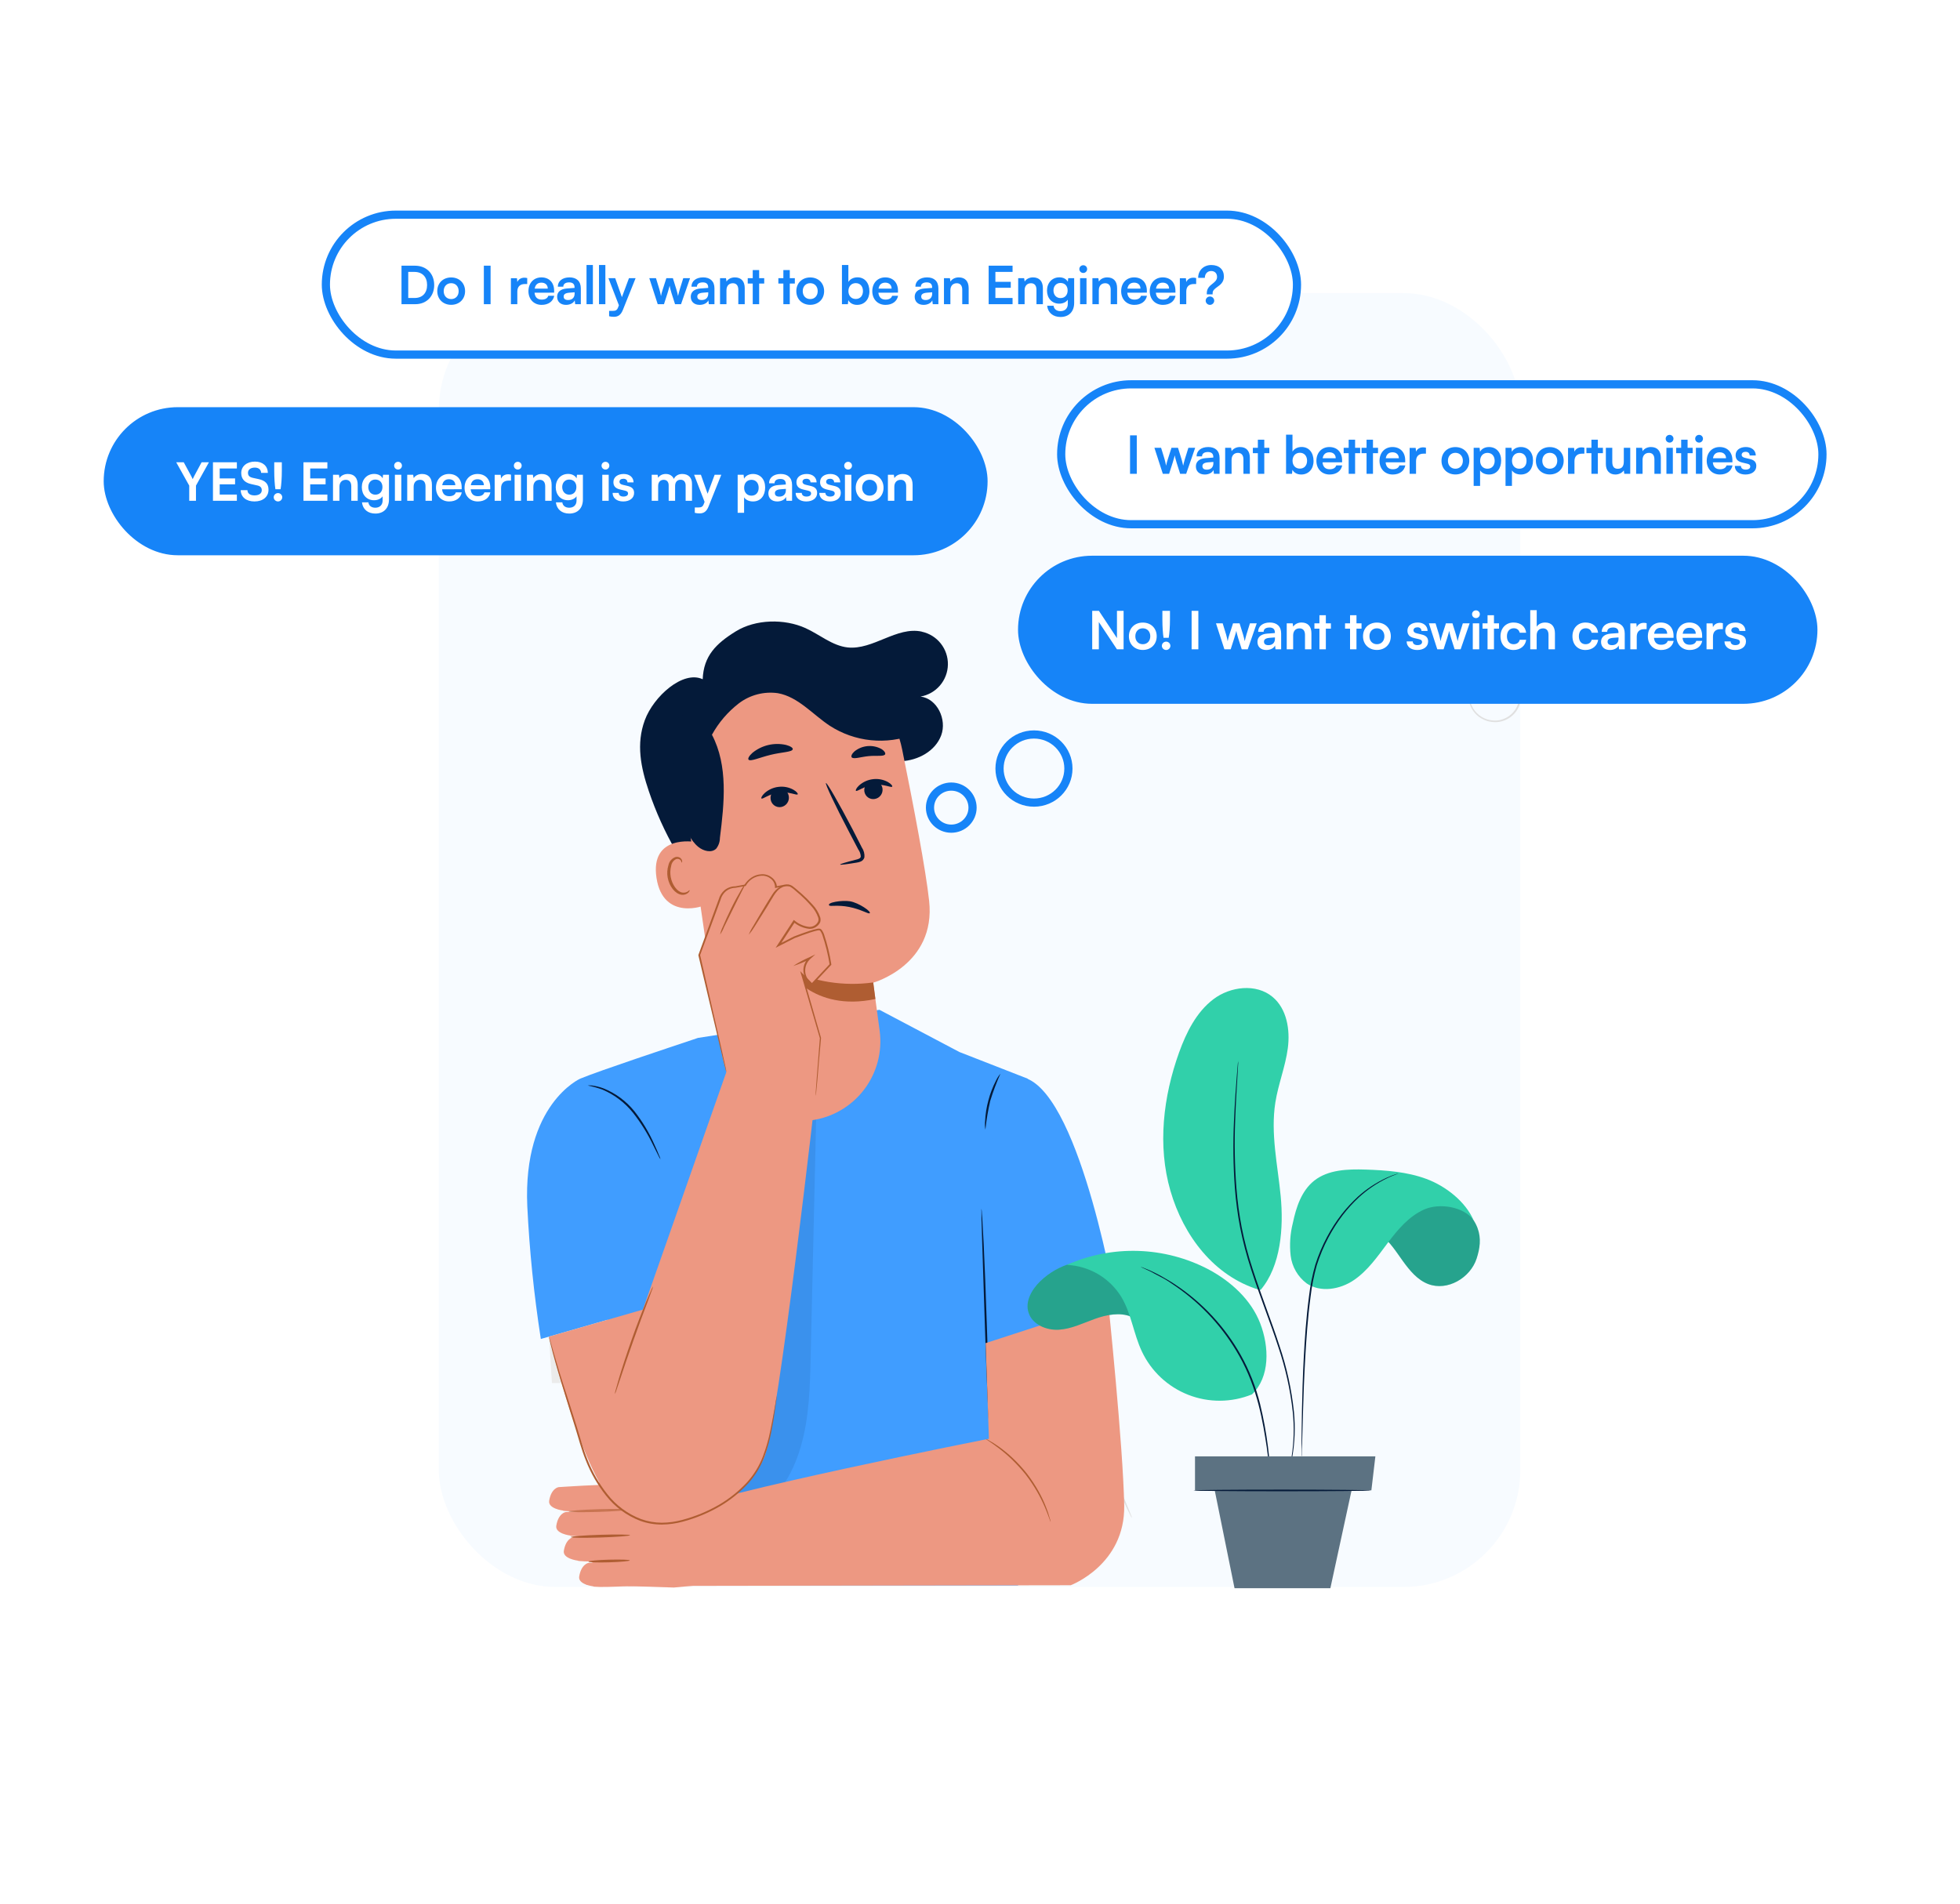 <svg xmlns="http://www.w3.org/2000/svg" width="670" height="651" fill="none" viewBox="0 0 670 651"><g filter="url(#filter0_d_1007_14144)"><rect width="369.698" height="442.396" x="150" y="100.203" fill="#F7FBFF" rx="40"/></g><path fill="#EBEBEB" d="M188.674 472.854H252.961V431.329H257.415V419.727H185.991V430.266L188.674 472.854Z"/><path fill="#E0E0E0" d="M386.938 518.998C386.733 518.748 386.57 518.466 386.457 518.163C386.128 517.492 385.736 516.67 385.192 515.632C384.155 513.469 382.738 510.293 381.042 506.358C377.626 498.488 373.248 487.455 368.592 475.233C363.936 463.011 359.697 452.041 356.471 444.057L352.599 434.669L351.562 432.138C351.424 431.844 351.322 431.534 351.258 431.215C351.46 431.467 351.622 431.749 351.739 432.05L353.004 434.58C354.042 436.744 355.459 439.92 357.167 443.855C360.583 451.725 364.948 462.758 369.617 474.992C374.286 487.227 378.537 498.273 381.776 506.206L385.648 515.594L386.685 518.125C386.802 518.406 386.886 518.698 386.938 518.998Z"/><path fill="#E0E0E0" d="M504.72 231.887C505.186 231.325 505.737 230.838 506.352 230.445C507.784 229.522 509.451 229.031 511.154 229.031C512.857 229.031 514.524 229.522 515.956 230.445C516.993 231.115 517.88 231.995 518.557 233.028C519.235 234.06 519.689 235.224 519.891 236.442C520.03 237.335 520.03 238.244 519.891 239.137C519.644 241.038 518.793 242.808 517.462 244.187C516.131 245.566 514.392 246.479 512.501 246.792C511.605 246.937 510.691 246.937 509.794 246.792C508.917 246.691 508.062 246.447 507.263 246.071C506.116 245.563 505.089 244.817 504.252 243.882C503.414 242.947 502.785 241.845 502.406 240.649C502.027 239.452 501.906 238.189 502.052 236.943C502.198 235.696 502.607 234.495 503.252 233.418C503.617 232.793 504.078 232.229 504.619 231.748C504.619 231.748 504.1 232.318 503.417 233.52C502.479 235.228 502.14 237.201 502.455 239.125C502.683 240.535 503.259 241.867 504.132 242.998C505.005 244.129 506.146 245.025 507.453 245.603C508.2 245.94 508.993 246.161 509.806 246.261C510.645 246.391 511.498 246.391 512.337 246.261C514.12 245.954 515.758 245.087 517.014 243.786C518.27 242.484 519.078 240.816 519.321 239.023C519.458 238.186 519.458 237.331 519.321 236.493C519.202 235.679 518.954 234.889 518.587 234.152C517.918 232.783 516.902 231.614 515.639 230.761C514.53 230.026 513.265 229.558 511.945 229.395C510.033 229.188 508.107 229.619 506.466 230.622C505.861 231.012 505.278 231.434 504.72 231.887Z"/><path fill="#409DFF" d="M238.6 354.857L236.829 355.452C228.934 358.109 205.438 365.877 198.34 368.788C198.34 368.788 210.917 480.016 212.384 490.353C213.852 500.69 214.194 542.051 214.194 542.051H348.019C348.019 542.051 347.665 430.57 348.019 413.286C348.513 390.917 351.283 368.788 351.283 368.788L327.952 359.678L300.635 345.254L238.6 354.857Z"/><g opacity=".3"><path fill="#041A39" d="M268.359 378.922C257.444 419.478 245.939 459.877 233.843 500.121C232.413 504.865 231.009 510.065 232.932 514.633C233.884 516.635 235.333 518.361 237.14 519.645C238.947 520.93 241.053 521.731 243.257 521.971C247.685 522.392 252.132 521.386 255.947 519.099C264.994 514.038 270.864 504.536 273.749 494.591C276.634 484.647 276.9 474.158 277.127 463.808L279.025 380.972L268.359 378.922Z" opacity=".3"/></g><path fill="#409DFF" d="M198.34 368.788C198.34 368.788 178.716 377.48 180.247 412.35C180.984 427.567 182.529 442.733 184.878 457.785L240.055 441.919L226.024 381.364L198.34 368.788Z"/><path fill="#409DFF" d="M329.192 424.902L326.244 465.149L381.713 447.183C381.713 447.183 369.819 376.151 350.98 368.737L330.672 403.443L329.192 424.902Z"/><path fill="#041A39" d="M335.506 413.286C335.558 413.554 335.592 413.824 335.607 414.096C335.607 414.703 335.708 415.488 335.772 416.462C335.885 418.588 336.05 421.523 336.252 425.116C336.607 432.442 336.999 442.552 337.366 453.724C337.733 464.896 338.036 474.942 338.277 482.344C338.391 485.937 338.479 488.885 338.542 491.011C338.542 491.985 338.542 492.769 338.542 493.377C338.561 493.651 338.561 493.925 338.542 494.199C338.472 493.93 338.434 493.654 338.429 493.377C338.429 492.769 338.34 491.985 338.264 491.023C338.15 488.898 337.986 485.962 337.783 482.356C337.429 475.043 337.037 464.921 336.683 453.749C336.328 442.577 335.999 432.531 335.759 425.142C335.645 421.536 335.557 418.6 335.493 416.462C335.493 415.501 335.493 414.716 335.493 414.109C335.464 413.835 335.468 413.559 335.506 413.286Z"/><path fill="#041A39" d="M225.783 396.37C225.502 395.973 225.261 395.549 225.062 395.105C224.581 394.131 223.974 392.941 223.278 391.524C221.386 387.578 219.065 383.853 216.357 380.415C213.618 377.019 210.098 374.336 206.096 372.596C204.402 371.963 202.659 371.472 200.883 371.128C201.37 371.059 201.864 371.059 202.351 371.128C203.687 371.305 204.998 371.631 206.261 372.103C210.414 373.763 214.069 376.465 216.876 379.947C219.622 383.439 221.913 387.266 223.696 391.334C224.404 392.878 224.961 394.131 225.29 395.004C225.519 395.433 225.685 395.893 225.783 396.37Z"/><path fill="#041A39" d="M341.984 367.092C340.631 370.122 339.465 373.232 338.492 376.405C337.739 379.64 337.19 382.919 336.847 386.223C336.669 385.25 336.635 384.257 336.746 383.275C336.866 380.897 337.239 378.539 337.859 376.24C338.46 373.941 339.309 371.714 340.39 369.597C340.802 368.692 341.339 367.849 341.984 367.092Z"/><path fill="#041A39" d="M315.085 215.945C306.519 214.098 298.447 222.272 289.78 221.361C284.491 220.779 280.214 216.958 275.368 214.756C268.119 211.479 258.275 211.682 251.506 215.87C244.737 220.058 240.511 224.283 240.207 232.229C233.463 229.079 223.417 238.1 220.419 246.223C217.42 254.346 219.027 262.342 221.81 270.554C226.61 284.718 234.141 297.803 243.978 309.068C244.851 310.067 246.204 311.13 247.343 310.472C247.697 310.182 247.976 309.811 248.156 309.39C248.337 308.97 248.414 308.512 248.381 308.056C248.963 300.3 247.331 292.556 246.015 284.889C244.699 277.222 243.699 269.276 245.521 261.697C247.343 254.118 252.531 246.919 260.008 244.781C265.537 243.186 271.535 244.527 276.773 246.906C282.011 249.285 286.718 252.676 291.741 255.459C296.764 258.243 302.344 260.52 308.088 260.255C313.832 259.989 319.741 256.8 321.74 251.398C323.739 245.995 320.386 238.872 314.68 238.151C317.264 237.698 319.609 236.36 321.315 234.368C323.02 232.375 323.979 229.85 324.027 227.228C324.075 224.605 323.209 222.047 321.577 219.994C319.945 217.94 317.65 216.517 315.085 215.971V215.945Z"/><path fill="#ED9882" d="M300.699 352.428L298.485 335.98C298.485 335.98 319.994 329.945 317.615 308.018C316.476 297.428 312.352 275.804 308.404 256.294C306.354 246.17 300.567 237.188 292.194 231.137C283.822 225.086 273.479 222.409 263.222 223.638L261.109 223.891C238.486 227.965 229.301 249.449 233.995 271.971L246.736 360.032C247.791 367.14 251.611 373.544 257.365 377.849C263.118 382.155 270.339 384.014 277.456 383.022C284.587 382.029 291.034 378.253 295.39 372.52C299.745 366.788 301.654 359.564 300.699 352.428Z"/><path fill="#AF5D32" d="M298.51 335.891C288.42 337.301 278.138 335.671 268.979 331.21C268.979 331.21 277.621 346.165 299.244 341.559L298.51 335.891Z"/><path fill="#041A39" d="M301.661 269.529C301.789 270.355 301.588 271.199 301.1 271.878C300.613 272.557 299.878 273.017 299.054 273.16C298.652 273.234 298.24 273.228 297.841 273.14C297.441 273.052 297.064 272.886 296.73 272.65C296.397 272.414 296.113 272.114 295.898 271.767C295.682 271.42 295.538 271.033 295.473 270.63C295.345 269.802 295.546 268.957 296.033 268.276C296.52 267.595 297.255 267.131 298.08 266.986C298.483 266.912 298.896 266.919 299.296 267.007C299.696 267.096 300.074 267.264 300.408 267.501C300.741 267.738 301.024 268.039 301.24 268.388C301.455 268.736 301.598 269.124 301.661 269.529Z"/><path fill="#041A39" d="M304.975 268.959C304.634 269.402 302.065 267.935 298.649 268.352C295.233 268.77 293.019 270.743 292.601 270.377C292.399 270.212 292.702 269.428 293.689 268.517C295.023 267.335 296.689 266.593 298.459 266.391C300.208 266.182 301.978 266.527 303.52 267.378C304.71 268.048 305.153 268.744 304.975 268.959Z"/><path fill="#041A39" d="M269.637 272.224C269.77 273.058 269.572 273.911 269.085 274.601C268.598 275.291 267.861 275.764 267.031 275.918C266.623 275.99 266.204 275.979 265.801 275.886C265.397 275.793 265.016 275.62 264.681 275.377C264.346 275.134 264.063 274.826 263.849 274.471C263.636 274.116 263.495 273.722 263.437 273.312C263.3 272.478 263.495 271.623 263.98 270.93C264.464 270.238 265.2 269.762 266.031 269.605C266.44 269.534 266.86 269.547 267.264 269.641C267.668 269.736 268.05 269.91 268.386 270.154C268.722 270.398 269.006 270.707 269.221 271.062C269.436 271.418 269.577 271.813 269.637 272.224Z"/><path fill="#041A39" d="M272.674 271.578C272.332 272.034 269.751 270.566 266.347 270.971C262.944 271.376 260.717 273.362 260.299 272.995C260.097 272.844 260.401 272.059 261.388 271.148C262.718 269.962 264.385 269.219 266.158 269.023C267.906 268.808 269.678 269.153 271.219 270.009C272.395 270.68 272.851 271.376 272.674 271.578Z"/><path fill="#041A39" d="M287.186 295.58C287.186 295.391 289.198 294.783 292.538 293.936C293.386 293.746 294.17 293.48 294.246 292.873C294.212 291.981 293.907 291.12 293.373 290.405L290.109 284.168C285.453 275.311 281.986 267.922 282.34 267.72C282.694 267.517 286.756 274.59 291.412 283.485L294.638 289.811C295.3 290.787 295.6 291.964 295.486 293.138C295.395 293.455 295.234 293.746 295.015 293.991C294.796 294.237 294.525 294.43 294.221 294.556C293.763 294.745 293.282 294.872 292.791 294.935C289.337 295.504 287.224 295.77 287.186 295.58Z"/><path fill="#041A39" d="M283.461 309.56C283.791 310.002 286.276 309.296 290.29 310.088C294.305 310.881 296.832 312.548 297.247 312.245C298.158 311.824 293.566 308.626 290.531 308.142C287.75 307.698 282.537 308.578 283.461 309.56Z"/><path fill="#041A39" d="M270.978 256.18C270.763 257.142 267.347 257.117 263.463 258.066C259.578 259.014 256.504 260.47 255.871 259.71C255.593 259.343 256.036 258.445 257.225 257.382C258.812 256.09 260.673 255.177 262.666 254.713C264.659 254.248 266.731 254.244 268.726 254.7C270.257 255.105 271.13 255.737 270.978 256.18Z"/><path fill="#041A39" d="M302.571 257.901C302.065 258.736 299.661 258.23 296.865 258.521C294.069 258.812 291.804 259.66 291.146 258.926C290.855 258.559 291.146 257.749 292.083 256.902C293.364 255.868 294.923 255.238 296.563 255.091C298.203 254.945 299.849 255.289 301.294 256.079C302.369 256.75 302.761 257.496 302.571 257.901Z"/><path fill="#ED9882" d="M237.727 287.887C237.335 287.774 222.152 285.243 224.417 300.16C226.682 315.078 241.207 309.713 241.156 309.27C241.106 308.827 237.727 287.887 237.727 287.887Z"/><path fill="#AF5D32" d="M235.703 304.323C235.64 304.323 235.475 304.538 235.07 304.817C234.491 305.17 233.798 305.287 233.135 305.146C231.464 304.804 229.756 302.514 229.276 299.832C229.053 298.57 229.109 297.274 229.44 296.036C229.508 295.549 229.693 295.086 229.979 294.687C230.266 294.288 230.645 293.965 231.085 293.746C231.372 293.621 231.694 293.601 231.994 293.689C232.294 293.777 232.555 293.967 232.73 294.227C232.995 294.619 232.945 294.922 233.021 294.935C233.097 294.948 233.312 294.644 233.097 294.037C232.95 293.685 232.692 293.392 232.363 293.202C231.906 292.954 231.37 292.895 230.87 293.037C230.274 293.252 229.744 293.616 229.33 294.095C228.915 294.573 228.631 295.15 228.504 295.77C228.068 297.157 227.977 298.629 228.238 300.059C228.795 303.045 230.768 305.626 233.008 305.917C233.426 305.977 233.853 305.939 234.254 305.807C234.656 305.676 235.021 305.454 235.323 305.158C235.766 304.69 235.804 304.336 235.703 304.323Z"/><path fill="#041A39" d="M312.478 251.081C307.779 252.906 302.713 253.588 297.698 253.074C292.683 252.559 287.862 250.861 283.631 248.121C277.76 244.249 272.863 238.252 265.917 236.999C263.568 236.665 261.175 236.801 258.879 237.401C256.583 238 254.429 239.051 252.543 240.491C248.784 243.397 245.661 247.045 243.37 251.208C248.938 261.823 247.584 274.59 246.091 286.483C246.088 287.813 245.643 289.104 244.825 290.152C243.219 291.721 240.448 290.975 238.702 289.545C235.918 287.255 234.526 283.725 233.476 280.271C230.923 272.425 229.96 264.15 230.642 255.927C231.367 247.695 234.491 239.856 239.625 233.381C246.342 225.471 255.869 220.481 266.196 219.463C276.493 218.542 286.818 220.893 295.701 226.181C299.925 228.424 303.521 231.686 306.165 235.671"/><path fill="#ED9882" d="M336.923 459.215L338.049 491.897C338.049 491.897 243.294 510.66 231.097 516.936C218.9 523.211 213.941 524.186 214.649 542.241L366.011 541.988C366.011 541.988 384.661 535.004 384.294 514.696C383.927 494.389 378.853 445.588 378.853 445.588L336.923 459.215Z"/><path fill="#ED9882" d="M230.338 542.772L242.915 541.621L254.922 512.938C252.986 512.609 212.473 506.611 210.082 507.282L200.377 541.798C200.377 541.798 229.478 542.772 230.338 542.772Z"/><path fill="#ED9882" d="M202.642 542.342C202.853 542.436 203.081 542.488 203.313 542.494C206.665 542.861 222.114 541.912 222.114 541.912C222.823 539.925 221.482 533.928 219.584 533.574C217.686 533.219 201.225 534.333 201.225 534.333C201.225 534.333 198.694 534.675 197.986 539.027C197.556 541.709 202.642 542.342 202.642 542.342Z"/><path fill="#ED9882" d="M197.429 533.561C197.639 533.66 197.868 533.712 198.1 533.713C201.44 534.08 216.054 533.915 216.674 532.131C217.382 530.145 216.269 525.147 214.346 524.793C212.422 524.438 195.974 525.552 195.974 525.552C195.974 525.552 193.444 525.894 192.735 530.246C192.343 532.928 197.429 533.561 197.429 533.561Z"/><path fill="#ED9882" d="M194.835 524.983C195.045 525.082 195.274 525.133 195.506 525.135C198.859 525.502 213.46 525.337 214.092 523.553C214.801 521.567 213.675 516.569 211.752 516.215C209.828 515.86 193.38 516.974 193.38 516.974C193.38 516.974 190.85 517.315 190.154 521.668C189.749 524.35 194.835 524.983 194.835 524.983Z"/><path fill="#ED9882" d="M192.406 516.442C192.406 516.506 192.672 516.556 193.077 516.594C196.417 516.961 211.03 516.797 211.663 515.025C212.359 513.026 211.246 508.028 209.322 507.687C207.399 507.345 190.951 508.446 190.951 508.446C190.951 508.446 188.42 508.775 187.725 513.127C187.32 515.822 192.406 516.442 192.406 516.442Z"/><path fill="#AF5D32" d="M215.294 533.498C215.294 533.738 212.081 534.042 208.184 534.156C204.287 534.27 201.124 534.156 201.149 533.903C201.174 533.65 204.35 533.346 208.26 533.245C212.169 533.144 215.307 533.245 215.294 533.498Z"/><path fill="#AF5D32" d="M215.37 524.882C215.37 525.135 210.853 525.489 205.248 525.666C199.643 525.843 195.126 525.78 195.126 525.527C195.126 525.274 199.656 524.92 205.248 524.742C210.841 524.565 215.358 524.629 215.37 524.882Z"/><g opacity=".78"><path fill="#AF5D32" d="M214.674 516.126C214.674 516.379 210.158 516.733 204.552 516.91C198.947 517.088 194.43 517.024 194.43 516.771C194.43 516.518 198.947 516.164 204.552 516C210.158 515.835 214.674 515.873 214.674 516.126Z" opacity=".78"/></g><path fill="#ED9882" d="M238.12 510.724C238.12 510.724 210.55 498.463 208.829 500.235C207.108 502.006 204.451 507.7 204.451 507.7L238.12 510.724Z"/><path fill="#AF5D32" d="M359.166 520.365C359.052 520.365 358.495 518.391 357.18 515.304C356.409 513.504 355.535 511.751 354.561 510.053C353.368 507.979 352.036 505.988 350.575 504.094C349.085 502.251 347.484 500.502 345.78 498.855C344.364 497.507 342.873 496.24 341.313 495.06C338.656 493.035 336.847 491.998 336.898 491.896C337.342 492.063 337.767 492.279 338.163 492.542C339.327 493.186 340.45 493.9 341.528 494.68C343.146 495.842 344.685 497.11 346.134 498.476C347.898 500.143 349.539 501.936 351.043 503.84C352.519 505.767 353.855 507.797 355.041 509.914C356.009 511.641 356.854 513.434 357.572 515.278C358.072 516.516 358.494 517.784 358.837 519.074C358.997 519.49 359.108 519.923 359.166 520.365Z"/><path fill="#ED9882" d="M248.279 366.573L219.761 447.752L187.699 456.988C187.699 456.988 199.327 506.181 211.195 515.025C215.231 518.024 221.823 521.276 228.58 520.807C241.396 519.909 255.77 510.875 261.248 498.248C266.069 487.038 279.126 371.065 279.126 371.065L248.279 366.573Z"/><path fill="#ED9882" d="M278.721 374.557L280.392 354.781L275.799 338.902L274.027 332.829L277.494 336.385L283.82 329.641C283.82 329.641 281.771 317.659 280.025 317.659C277.826 318.06 275.676 318.692 273.61 319.544C272.345 320.012 271.345 320.392 271.345 320.392L266.069 323.137L271.434 314.913C271.434 314.913 276.95 319.506 279.772 315.521C281.922 312.471 273.888 305.639 270.915 303.222C270.57 302.953 270.171 302.761 269.745 302.66C269.319 302.56 268.876 302.553 268.448 302.64L265.322 303.26C265.227 302.118 264.703 301.054 263.856 300.282C263.009 299.51 261.901 299.087 260.755 299.098C259.511 299.114 258.293 299.459 257.226 300.1C256.159 300.74 255.281 301.651 254.682 302.742L251.392 303.336C250.271 303.336 249.176 303.679 248.256 304.319C247.335 304.959 246.633 305.866 246.242 306.917L239.005 326.604L248.292 366.624"/><path fill="#AF5D32" d="M248.28 366.573C248.28 366.573 248.204 366.333 248.077 365.865C247.951 365.397 247.773 364.663 247.558 363.765C247.103 361.892 246.445 359.197 245.622 355.743C243.965 348.759 241.612 338.776 238.74 326.642V326.566V326.49C240.169 322.593 241.675 318.456 243.256 314.116L245.698 307.461C246.037 306.226 246.743 305.123 247.723 304.298C248.759 303.475 250.044 303.029 251.367 303.033L254.656 302.438L254.441 302.59C255.046 301.579 255.867 300.715 256.845 300.059C257.866 299.359 259.063 298.96 260.299 298.908C261.579 298.817 262.845 299.215 263.842 300.021C264.371 300.415 264.805 300.923 265.109 301.508C265.414 302.094 265.582 302.74 265.601 303.399L265.209 303.058L267.575 302.59C267.99 302.486 268.413 302.414 268.84 302.375C269.291 302.349 269.742 302.414 270.168 302.564C270.583 302.721 270.965 302.952 271.294 303.248L272.256 304.032C272.889 304.563 273.521 305.108 274.141 305.664C275.395 306.779 276.582 307.966 277.697 309.22C278.912 310.478 279.833 311.99 280.392 313.648C280.537 314.174 280.537 314.729 280.392 315.255C280.175 315.736 279.86 316.167 279.468 316.52C279.089 316.881 278.639 317.159 278.147 317.338C277.655 317.516 277.131 317.591 276.608 317.558C274.641 317.347 272.783 316.544 271.282 315.255L271.775 315.192C269.953 317.962 268.169 320.708 266.411 323.403L265.993 322.935L271.345 320.202C273.154 319.519 274.938 318.836 276.735 318.266C277.633 317.958 278.55 317.709 279.481 317.52C279.745 317.478 280.014 317.478 280.278 317.52C280.574 317.612 280.826 317.81 280.986 318.076C281.253 318.471 281.474 318.896 281.644 319.342C282.783 322.721 283.63 326.192 284.175 329.717V329.856L284.073 329.97C281.872 332.298 279.763 334.541 277.747 336.701L277.545 336.903L277.342 336.701L273.888 333.145L274.331 332.892C276.76 341.395 278.886 348.771 280.657 354.857V354.92C280.088 361.158 279.645 366.093 279.392 369.496L279.012 373.368C279.012 373.773 278.937 374.102 278.911 374.355C278.908 374.467 278.887 374.578 278.848 374.684C278.848 374.684 278.848 374.57 278.848 374.355C278.848 374.14 278.848 373.773 278.848 373.355C278.911 372.444 279 371.154 279.126 369.483C279.392 366.067 279.772 361.133 280.265 354.895V354.958C278.481 348.885 276.33 341.521 273.838 333.032L273.534 332.019L274.28 332.779L277.76 336.309H277.355L283.681 329.552L283.605 329.805C283.054 326.323 282.207 322.895 281.075 319.557C280.922 319.154 280.727 318.768 280.493 318.405C280.412 318.269 280.294 318.159 280.151 318.089C279.962 318.069 279.771 318.069 279.582 318.089C278.684 318.288 277.797 318.533 276.925 318.823C275.141 319.392 273.369 320.088 271.573 320.759L266.221 323.492L265.145 324.048L265.803 323.036L271.155 314.812L271.345 314.521L271.636 314.749C273.039 315.927 274.753 316.674 276.571 316.9C277.222 316.935 277.869 316.773 278.426 316.434C278.984 316.095 279.426 315.596 279.696 315.002C279.822 314.589 279.822 314.149 279.696 313.737C279.163 312.186 278.299 310.77 277.165 309.587C276.072 308.329 274.902 307.142 273.66 306.031C273.053 305.487 272.395 304.943 271.801 304.424C271.239 303.881 270.599 303.425 269.903 303.071C269.184 302.831 268.407 302.831 267.688 303.071L265.322 303.539L264.93 303.627V303.21C264.906 302.654 264.757 302.11 264.494 301.619C264.231 301.129 263.862 300.704 263.412 300.376C262.537 299.665 261.423 299.317 260.299 299.401C259.196 299.474 258.129 299.822 257.196 300.414C256.263 301.007 255.494 301.825 254.96 302.792L254.884 302.931H254.745L251.443 303.526C250.255 303.529 249.104 303.935 248.178 304.677C247.284 305.435 246.64 306.445 246.331 307.575C245.488 309.844 244.669 312.062 243.876 314.23C242.265 318.557 240.743 322.673 239.309 326.579V326.44C242.092 338.624 244.37 348.62 245.964 355.616L247.761 363.676C247.963 364.574 248.115 365.27 248.216 365.789C248.252 366.049 248.273 366.311 248.28 366.573Z"/><path fill="#AF5D32" d="M271.13 330.274C272.886 329.117 274.74 328.118 276.672 327.288L278.734 326.275L277.026 327.819C276.419 328.368 275.945 329.046 275.638 329.805C275.331 330.563 275.2 331.381 275.255 332.197C275.316 333.033 275.572 333.843 276.001 334.563C276.454 335.209 276.957 335.818 277.507 336.385C277.507 336.448 276.533 336.094 275.609 334.803C275.083 334.053 274.753 333.183 274.647 332.273C274.53 331.135 274.76 329.988 275.305 328.983C275.628 328.369 276.057 327.817 276.57 327.351L276.912 327.882C275.057 328.844 273.123 329.644 271.13 330.274Z"/><path fill="#AF5D32" d="M255.947 319.582C256.355 318.535 256.872 317.534 257.491 316.596C258.515 314.787 260.021 312.332 261.628 309.637C262.463 308.284 263.235 307.006 263.994 305.842C264.641 304.758 265.539 303.847 266.613 303.185C267.361 302.757 268.222 302.567 269.08 302.641C269.396 302.647 269.702 302.753 269.953 302.944C269.953 302.944 269.624 302.944 269.068 302.944C268.28 302.972 267.515 303.213 266.853 303.64C265.107 304.665 263.88 307.373 262.197 310.03C260.515 312.687 259.022 315.091 257.895 316.887C257.326 317.841 256.674 318.743 255.947 319.582Z"/><path fill="#AF5D32" d="M246.167 319.506C246.36 318.575 246.675 317.673 247.103 316.824C247.773 315.192 248.76 313.028 249.95 310.574C251.139 308.119 252.303 306.044 253.189 304.538C253.621 303.686 254.152 302.888 254.77 302.16C254.467 303.04 254.077 303.887 253.606 304.69C252.708 306.487 251.67 308.486 250.544 310.801L247.52 316.95C247.167 317.851 246.713 318.708 246.167 319.506Z"/><path fill="#AF5D32" d="M223.253 439.819C223.15 440.323 222.993 440.815 222.785 441.287L221.33 445.209C220.064 448.524 218.369 453.104 216.56 458.178C214.75 463.251 213.194 467.895 212.081 471.248C211.549 472.829 211.094 474.158 210.74 475.221C210.599 475.715 210.408 476.194 210.17 476.65C210.218 476.138 210.324 475.633 210.486 475.145C210.74 474.183 211.132 472.804 211.625 471.109C212.637 467.718 214.156 463.049 215.94 457.963C217.724 452.876 219.533 448.309 220.887 445.044C221.57 443.412 222.152 442.096 222.557 441.185C222.738 440.706 222.972 440.248 223.253 439.819Z"/><path fill="#AF5D32" d="M265.538 477.245C265.56 477.366 265.56 477.49 265.538 477.612C265.538 477.903 265.449 478.257 265.398 478.7C265.247 479.712 265.044 481.104 264.791 482.888C264.538 484.672 264.184 486.924 263.665 489.48C263.111 492.392 262.315 495.253 261.286 498.033C260.033 501.428 258.139 504.551 255.707 507.231C252.901 510.276 249.661 512.89 246.091 514.987C242.123 517.288 237.869 519.053 233.438 520.238C231.091 520.88 228.672 521.216 226.239 521.237C223.729 521.249 221.237 520.82 218.875 519.972C214.24 518.203 210.176 515.202 207.121 511.293C204.284 507.7 201.991 503.71 200.314 499.45C198.669 495.414 197.682 491.378 196.518 487.708C195.354 484.039 194.317 480.598 193.355 477.46C191.394 471.197 189.901 466.073 188.965 462.555C188.497 460.771 188.155 459.392 187.94 458.456L187.699 457.38C187.68 457.259 187.68 457.135 187.699 457.013C187.758 457.125 187.8 457.244 187.826 457.368C187.902 457.633 188.003 457.988 188.117 458.418C188.395 459.392 188.775 460.759 189.268 462.479C190.268 466.009 191.799 471.083 193.849 477.321C194.835 480.459 195.924 483.875 197.088 487.557C198.252 491.238 199.251 495.237 200.883 499.222C202.549 503.419 204.821 507.35 207.627 510.888C210.609 514.698 214.572 517.624 219.09 519.352C221.382 520.183 223.801 520.611 226.239 520.618C228.616 520.602 230.981 520.274 233.274 519.643C237.635 518.485 241.825 516.757 245.736 514.506C249.259 512.45 252.464 509.893 255.251 506.915C257.651 504.292 259.535 501.24 260.805 497.919C261.843 495.166 262.664 492.336 263.26 489.454C263.804 486.924 264.171 484.697 264.525 482.9C264.88 481.104 265.082 479.737 265.247 478.738L265.462 477.65C265.479 477.513 265.505 477.378 265.538 477.245Z"/><path fill="#31D0AA" d="M394.086 459.607C392.947 455.659 390.505 451.838 386.722 450.206C382.939 448.574 378.232 449.485 374.209 450.94C370.185 452.395 366.237 454.356 361.974 454.622C357.71 454.887 352.876 452.863 351.598 448.776C350.333 444.98 352.712 440.843 355.609 438.047C358.666 435.097 362.417 432.964 366.515 431.845C370.613 430.726 374.927 430.657 379.059 431.644C383.191 432.631 387.008 434.643 390.158 437.493C393.308 440.343 395.69 443.941 397.084 447.954"/><g opacity=".5"><path fill="#041A39" d="M394.086 459.607C392.947 455.659 390.505 451.838 386.722 450.206C382.939 448.574 378.232 449.485 374.209 450.94C370.185 452.395 366.237 454.356 361.974 454.622C357.71 454.887 352.876 452.863 351.598 448.776C350.333 444.98 352.712 440.843 355.609 438.047C358.666 435.097 362.417 432.964 366.515 431.845C370.613 430.726 374.927 430.657 379.059 431.644C383.191 432.631 387.008 434.643 390.158 437.493C393.308 440.343 395.69 443.941 397.084 447.954" opacity=".5"/></g><path fill="#31D0AA" d="M427.931 476.776C434.194 470.817 433.89 460.454 430.765 452.395C427.64 444.335 420.808 438.148 413.191 434.036C405.748 430.129 397.517 427.959 389.116 427.687C380.715 427.415 372.361 429.049 364.681 432.467C368.441 432.628 372.104 433.708 375.349 435.614C378.594 437.52 381.322 440.193 383.293 443.399C386.735 449.105 387.494 456.051 390.328 462.049C393.527 468.843 399.208 474.153 406.202 476.887C413.196 479.622 420.972 479.573 427.931 476.751"/><path fill="#31D0AA" d="M430.942 440.995C437.889 432.809 438.812 419.663 437.787 408.971C436.762 398.28 434.283 387.525 435.965 376.923C436.965 370.596 439.407 364.65 440.229 358.349C441.052 352.048 439.888 344.899 435.004 340.838C429.386 336.156 420.542 337.257 414.76 341.647C408.978 346.038 405.536 352.946 403.056 359.829C397.628 374.936 395.629 391.701 400.095 407.124C404.562 422.547 415.038 436.339 430.462 440.995"/><path fill="#041A39" d="M434.27 508.205C434.306 507.894 434.306 507.58 434.27 507.269C434.27 506.649 434.27 505.738 434.27 504.561C434.181 502.208 433.954 498.804 433.435 494.642C432.816 489.75 431.925 484.896 430.765 480.104C429.326 474.225 427.095 468.568 424.135 463.289C418.74 453.678 411.149 445.48 401.981 439.363C400.247 438.161 398.577 437.25 397.135 436.415C395.692 435.58 394.364 434.998 393.339 434.479L390.809 433.429L389.923 433.1C390.184 433.279 390.464 433.427 390.758 433.543L393.2 434.681C394.25 435.225 395.515 435.947 396.996 436.693C398.476 437.44 400.07 438.49 401.778 439.692C410.79 445.873 418.261 454.041 423.616 463.567C429.943 474.727 431.739 486.468 433.005 494.692C433.587 498.842 433.865 502.284 434.029 504.574L434.181 507.269C434.189 507.583 434.218 507.895 434.27 508.205Z"/><path fill="#31D0AA" d="M494.129 408.731C506.971 416.487 506.933 423.534 504.782 430.24C502.631 436.946 494.761 441.514 488.233 439.021C484.538 437.617 481.907 434.403 479.578 431.189C477.25 427.975 475.137 424.509 471.987 422.193C468.837 419.878 464.142 418.979 460.929 421.282"/><g opacity=".5"><path fill="#041A39" d="M494.129 408.731C506.971 416.487 506.933 423.534 504.782 430.24C502.631 436.946 494.761 441.514 488.233 439.021C484.538 437.617 481.907 434.403 479.578 431.189C477.25 427.975 475.137 424.509 471.987 422.193C468.837 419.878 464.142 418.979 460.929 421.282" opacity=".5"/></g><path fill="#31D0AA" d="M503.745 417.183C500.379 412.539 492.092 411.198 486.854 413.514C481.616 415.829 477.782 420.422 474.34 425.002C470.899 429.582 467.571 434.415 462.814 437.654C458.057 440.894 451.427 442.007 446.669 438.793C445.16 437.663 443.896 436.238 442.955 434.605C442.013 432.971 441.413 431.164 441.191 429.291C440.766 425.548 441.023 421.758 441.95 418.106C443.076 412.716 444.923 407.099 449.238 403.67C454.046 399.874 460.701 399.684 466.837 399.874C473.86 400.114 481.008 400.633 487.6 403.075C494.192 405.517 500.936 410.781 503.745 417.233"/><path fill="#041A39" d="M444.999 497.931C445.01 497.834 445.01 497.737 444.999 497.64C444.999 497.425 444.999 497.147 444.999 496.818C444.999 496.042 445.037 494.979 445.113 493.629C445.189 490.82 445.303 486.822 445.442 481.913C445.581 477.004 445.796 471.07 446.163 464.541C446.53 458.012 447.011 450.826 447.998 443.361C448.422 439.721 449.133 436.121 450.123 432.593C451.151 429.344 452.468 426.194 454.058 423.18C455.498 420.45 457.162 417.843 459.031 415.386C460.674 413.263 462.485 411.274 464.446 409.439C467.311 406.799 470.546 404.591 474.049 402.885C474.682 402.607 475.226 402.316 475.719 402.126L476.985 401.633L477.757 401.329L478.01 401.203L477.744 401.266L476.947 401.519L475.682 401.962C475.175 402.152 474.631 402.417 473.986 402.683C470.414 404.326 467.112 406.502 464.193 409.136C462.199 410.972 460.354 412.965 458.677 415.095C456.768 417.56 455.075 420.185 453.616 422.94C451.992 425.972 450.653 429.149 449.617 432.429C448.599 435.982 447.876 439.613 447.454 443.285C446.467 450.788 445.999 457.974 445.657 464.516C445.316 471.057 445.164 476.953 445.062 481.9C444.961 486.847 444.923 490.858 444.911 493.629V496.818C444.911 497.147 444.911 497.425 444.911 497.64C444.92 497.742 444.95 497.841 444.999 497.931Z"/><path fill="#041A39" d="M440.331 503.726C440.936 501.925 441.406 500.081 441.735 498.21C442.623 493.097 442.819 487.888 442.317 482.723C441.521 475.073 439.875 467.536 437.408 460.252C434.763 451.99 431.195 443.158 428.133 433.682C426.622 429.075 425.393 424.381 424.452 419.625C423.607 415.186 423.007 410.705 422.655 406.201C422.066 398.556 421.922 390.884 422.225 383.224C422.453 376.682 422.794 371.393 423.022 367.737C423.123 365.94 423.212 364.523 423.262 363.524C423.262 363.068 423.262 362.714 423.262 362.436C423.279 362.31 423.279 362.182 423.262 362.056C423.249 362.182 423.249 362.309 423.262 362.436C423.262 362.701 423.262 363.068 423.148 363.524C423.06 364.523 422.946 365.928 422.794 367.724C422.503 371.368 422.098 376.657 421.82 383.198C421.458 390.865 421.56 398.546 422.124 406.201C422.475 410.726 423.075 415.228 423.92 419.688C424.868 424.469 426.102 429.188 427.615 433.821C430.677 443.348 434.27 452.167 436.927 460.391C439.4 467.635 441.072 475.128 441.912 482.735C442.449 487.868 442.312 493.049 441.507 498.146C441.191 499.943 440.913 501.335 440.66 502.271C440.55 502.718 440.461 503.072 440.394 503.334C440.357 503.461 440.335 503.593 440.331 503.726Z"/><path fill="#5C7282" d="M408.497 509.534H468.786L470.152 497.931H408.497V509.534Z"/><path fill="#5C7282" d="M462.308 508.205L454.767 543.012H422.01L414.962 508.205H462.308Z"/><path fill="#5C7282" d="M408.497 509.534C408.497 509.685 421.744 509.774 438.091 509.736C454.438 509.698 467.698 509.521 467.698 509.369C467.698 509.217 454.451 509.116 438.091 509.154C421.731 509.192 408.497 509.369 408.497 509.534Z"/><path fill="#041A39" d="M407.965 509.584C407.965 509.736 421.529 509.863 438.243 509.863C454.957 509.863 468.533 509.736 468.533 509.584C468.533 509.432 454.982 509.293 438.243 509.293C421.504 509.293 407.965 509.42 407.965 509.584Z"/><rect width="331.959" height="47.836" x="111.397" y="73.397" fill="#fff" rx="23.918"/><path fill="#1684F8" d="M141.982 104C145.798 104 148.426 101.318 148.426 97.448C148.426 93.524 145.744 90.842 141.856 90.842H137.248V104H141.982ZM141.64 92.966C144.358 92.966 145.996 94.658 145.996 97.448C145.996 100.184 144.394 101.876 141.766 101.876H139.552V92.966H141.64ZM149.476 99.536C149.476 102.308 151.474 104.216 154.228 104.216C156.982 104.216 158.98 102.308 158.98 99.536C158.98 96.764 156.982 94.856 154.228 94.856C151.474 94.856 149.476 96.764 149.476 99.536ZM151.672 99.536C151.672 97.916 152.716 96.818 154.228 96.818C155.74 96.818 156.784 97.916 156.784 99.536C156.784 101.156 155.74 102.254 154.228 102.254C152.716 102.254 151.672 101.156 151.672 99.536ZM167.701 90.842H165.397V104H167.701V90.842ZM180.225 95.072C179.865 94.982 179.559 94.946 179.253 94.946C178.065 94.946 177.219 95.54 176.841 96.422L176.715 95.126H174.645V104H176.841V99.68C176.841 97.952 177.831 97.106 179.415 97.106H180.225V95.072ZM185.14 104.234C187.462 104.234 189.082 103.064 189.46 101.12H187.426C187.174 101.966 186.382 102.434 185.176 102.434C183.718 102.434 182.89 101.642 182.728 100.076L189.424 100.058V99.392C189.424 96.62 187.732 94.838 185.068 94.838C182.458 94.838 180.64 96.764 180.64 99.554C180.64 102.308 182.494 104.234 185.14 104.234ZM185.086 96.638C186.4 96.638 187.246 97.448 187.246 98.672H182.782C182.998 97.34 183.79 96.638 185.086 96.638ZM193.49 104.234C194.876 104.234 196.082 103.604 196.46 102.686L196.622 104H198.548V98.6C198.548 96.134 197.072 94.838 194.678 94.838C192.266 94.838 190.682 96.098 190.682 98.024H192.554C192.554 97.088 193.274 96.548 194.57 96.548C195.686 96.548 196.406 97.034 196.406 98.24V98.438L193.742 98.636C191.636 98.798 190.448 99.824 190.448 101.462C190.448 103.136 191.6 104.234 193.49 104.234ZM194.21 102.578C193.22 102.578 192.68 102.182 192.68 101.372C192.68 100.652 193.202 100.202 194.57 100.076L196.424 99.932V100.4C196.424 101.768 195.56 102.578 194.21 102.578ZM202.669 104V90.608H200.491V104H202.669ZM206.937 104V90.608H204.759V104H206.937ZM208.216 108.122C208.702 108.248 209.242 108.32 209.854 108.32C211.312 108.32 212.248 107.636 212.914 105.98L217.27 95.108H215.002L212.59 101.588L210.304 95.108H207.982L211.564 104.378L211.312 105.044C210.934 106.088 210.394 106.286 209.53 106.286H208.216V108.122ZM224.831 104H226.973L228.197 100.184C228.647 98.726 228.809 98.096 228.899 97.682C228.971 98.132 229.169 98.978 229.529 100.148L230.753 104H232.805L235.883 95.108H233.561L232.373 98.924C232.211 99.482 231.923 100.544 231.779 101.21C231.671 100.616 231.311 99.284 231.203 98.924L230.015 95.108H227.783L226.559 98.924C226.271 99.806 226.109 100.364 225.947 101.228C225.785 100.4 225.605 99.626 225.407 98.924L224.237 95.108H221.951L224.831 104ZM239.17 104.234C240.556 104.234 241.762 103.604 242.14 102.686L242.302 104H244.228V98.6C244.228 96.134 242.752 94.838 240.358 94.838C237.946 94.838 236.362 96.098 236.362 98.024H238.234C238.234 97.088 238.954 96.548 240.25 96.548C241.366 96.548 242.086 97.034 242.086 98.24V98.438L239.422 98.636C237.316 98.798 236.128 99.824 236.128 101.462C236.128 103.136 237.28 104.234 239.17 104.234ZM239.89 102.578C238.9 102.578 238.36 102.182 238.36 101.372C238.36 100.652 238.882 100.202 240.25 100.076L242.104 99.932V100.4C242.104 101.768 241.24 102.578 239.89 102.578ZM248.331 104V99.212C248.331 97.772 249.159 96.836 250.509 96.836C251.643 96.836 252.381 97.556 252.381 99.05V104H254.577V98.528C254.577 96.224 253.425 94.838 251.193 94.838C249.987 94.838 248.907 95.36 248.349 96.26L248.169 95.108H246.135V104H248.331ZM259.509 104V96.944H261.237V95.108H259.509V92.336H257.313V95.108H255.603V96.944H257.313V104H259.509ZM269.977 104V96.944H271.705V95.108H269.977V92.336H267.781V95.108H266.071V96.944H267.781V104H269.977ZM272.211 99.536C272.211 102.308 274.209 104.216 276.963 104.216C279.717 104.216 281.715 102.308 281.715 99.536C281.715 96.764 279.717 94.856 276.963 94.856C274.209 94.856 272.211 96.764 272.211 99.536ZM274.407 99.536C274.407 97.916 275.451 96.818 276.963 96.818C278.475 96.818 279.519 97.916 279.519 99.536C279.519 101.156 278.475 102.254 276.963 102.254C275.451 102.254 274.407 101.156 274.407 99.536ZM289.841 104L289.985 102.614C290.507 103.64 291.641 104.234 292.973 104.234C295.529 104.234 297.203 102.344 297.203 99.608C297.203 96.8 295.655 94.82 293.117 94.82C291.767 94.82 290.579 95.414 290.003 96.404V90.608H287.807V104H289.841ZM290.021 99.518C290.021 97.916 291.011 96.8 292.523 96.8C294.071 96.8 294.989 97.934 294.989 99.518C294.989 101.102 294.071 102.218 292.523 102.218C291.011 102.218 290.021 101.12 290.021 99.518ZM302.679 104.234C305.001 104.234 306.621 103.064 306.999 101.12H304.965C304.713 101.966 303.921 102.434 302.715 102.434C301.257 102.434 300.429 101.642 300.267 100.076L306.963 100.058V99.392C306.963 96.62 305.271 94.838 302.607 94.838C299.997 94.838 298.179 96.764 298.179 99.554C298.179 102.308 300.033 104.234 302.679 104.234ZM302.625 96.638C303.939 96.638 304.785 97.448 304.785 98.672H300.321C300.537 97.34 301.329 96.638 302.625 96.638ZM315.719 104.234C317.105 104.234 318.311 103.604 318.689 102.686L318.851 104H320.777V98.6C320.777 96.134 319.301 94.838 316.907 94.838C314.495 94.838 312.911 96.098 312.911 98.024H314.783C314.783 97.088 315.503 96.548 316.799 96.548C317.915 96.548 318.635 97.034 318.635 98.24V98.438L315.971 98.636C313.865 98.798 312.677 99.824 312.677 101.462C312.677 103.136 313.829 104.234 315.719 104.234ZM316.439 102.578C315.449 102.578 314.909 102.182 314.909 101.372C314.909 100.652 315.431 100.202 316.799 100.076L318.653 99.932V100.4C318.653 101.768 317.789 102.578 316.439 102.578ZM324.88 104V99.212C324.88 97.772 325.708 96.836 327.058 96.836C328.192 96.836 328.93 97.556 328.93 99.05V104H331.126V98.528C331.126 96.224 329.974 94.838 327.742 94.838C326.536 94.838 325.456 95.36 324.898 96.26L324.718 95.108H322.684V104H324.88ZM346.131 104V101.876H340.263V98.384H345.519V96.35H340.263V92.966H346.131V90.842H337.959V104H346.131ZM350.251 104V99.212C350.251 97.772 351.079 96.836 352.429 96.836C353.563 96.836 354.301 97.556 354.301 99.05V104H356.497V98.528C356.497 96.224 355.345 94.838 353.113 94.838C351.907 94.838 350.827 95.36 350.269 96.26L350.089 95.108H348.055V104H350.251ZM357.901 99.356C357.901 101.93 359.557 103.82 362.077 103.82C363.355 103.82 364.453 103.298 365.011 102.47V103.946C365.011 105.422 364.039 106.376 362.527 106.376C361.177 106.376 360.295 105.692 360.151 104.54H357.955C358.225 106.916 359.971 108.374 362.527 108.374C365.407 108.374 367.189 106.52 367.189 103.55V95.108H365.155L365.029 96.332C364.507 95.378 363.463 94.82 362.131 94.82C359.593 94.82 357.901 96.764 357.901 99.356ZM360.115 99.302C360.115 97.844 361.051 96.746 362.509 96.746C364.039 96.746 364.957 97.79 364.957 99.302C364.957 100.85 364.021 101.912 362.509 101.912C361.069 101.912 360.115 100.796 360.115 99.302ZM370.309 93.326C371.029 93.326 371.623 92.732 371.623 91.994C371.623 91.256 371.029 90.68 370.309 90.68C369.553 90.68 368.959 91.256 368.959 91.994C368.959 92.732 369.553 93.326 370.309 93.326ZM369.211 104H371.407V95.108H369.211V104ZM375.622 104V99.212C375.622 97.772 376.45 96.836 377.8 96.836C378.934 96.836 379.672 97.556 379.672 99.05V104H381.868V98.528C381.868 96.224 380.716 94.838 378.484 94.838C377.278 94.838 376.198 95.36 375.64 96.26L375.46 95.108H373.426V104H375.622ZM387.754 104.234C390.076 104.234 391.696 103.064 392.074 101.12H390.04C389.788 101.966 388.996 102.434 387.79 102.434C386.332 102.434 385.504 101.642 385.342 100.076L392.038 100.058V99.392C392.038 96.62 390.346 94.838 387.682 94.838C385.072 94.838 383.254 96.764 383.254 99.554C383.254 102.308 385.108 104.234 387.754 104.234ZM387.7 96.638C389.014 96.638 389.86 97.448 389.86 98.672H385.396C385.612 97.34 386.404 96.638 387.7 96.638ZM397.523 104.234C399.845 104.234 401.465 103.064 401.843 101.12H399.809C399.557 101.966 398.765 102.434 397.559 102.434C396.101 102.434 395.273 101.642 395.111 100.076L401.807 100.058V99.392C401.807 96.62 400.115 94.838 397.451 94.838C394.841 94.838 393.023 96.764 393.023 99.554C393.023 102.308 394.877 104.234 397.523 104.234ZM397.469 96.638C398.783 96.638 399.629 97.448 399.629 98.672H395.165C395.381 97.34 396.173 96.638 397.469 96.638ZM408.895 95.072C408.535 94.982 408.229 94.946 407.923 94.946C406.735 94.946 405.889 95.54 405.511 96.422L405.385 95.126H403.315V104H405.511V99.68C405.511 97.952 406.501 97.106 408.085 97.106H408.895V95.072ZM414.523 100.634V100.22C414.523 99.302 415.207 98.762 416.089 98.132C417.133 97.394 418.375 96.476 418.375 94.55C418.375 92.156 416.755 90.608 414.073 90.608C411.463 90.608 409.573 92.426 409.573 95H411.859C411.859 93.614 412.741 92.66 414.019 92.66C415.279 92.66 416.035 93.47 416.035 94.694C416.035 95.738 415.297 96.35 414.487 96.998C413.533 97.736 412.525 98.582 412.525 100.22V100.634H414.523ZM413.605 104.234C414.397 104.234 415.063 103.568 415.063 102.812C415.063 102.02 414.397 101.372 413.605 101.372C412.795 101.372 412.147 102.02 412.147 102.812C412.147 103.586 412.795 104.234 413.605 104.234Z"/><rect width="331.959" height="47.836" x="111.397" y="73.397" stroke="#1684F8" stroke-width="2.795" rx="23.918"/><rect width="299.355" height="47.836" x="36.844" y="140.61" fill="#1684F8" rx="23.918"/><path fill="#fff" d="M64.686 166.028V171.212H66.99V166.028L71.418 158.054H68.915L66.341 162.842C66.108 163.274 66.035 163.49 65.874 163.814C65.73 163.49 65.603 163.202 65.406 162.842L62.813 158.054H60.239L64.686 166.028ZM80.971 171.212V169.088H75.103V165.596H80.359V163.562H75.103V160.178H80.971V158.054H72.799V171.212H80.971ZM82.463 161.726C82.463 163.742 83.633 165.02 85.865 165.506L87.953 165.974C89.033 166.208 89.483 166.73 89.483 167.612C89.483 168.71 88.511 169.376 86.981 169.376C85.505 169.376 84.605 168.71 84.587 167.594H82.283C82.337 169.952 84.173 171.446 86.981 171.446C89.879 171.446 91.787 169.862 91.787 167.414C91.787 165.452 90.689 164.3 88.439 163.814L86.369 163.364C85.271 163.112 84.767 162.59 84.767 161.654C84.767 160.556 85.685 159.872 87.107 159.872C88.403 159.872 89.213 160.538 89.267 161.672H91.571C91.499 159.296 89.807 157.82 87.143 157.82C84.371 157.82 82.463 159.422 82.463 161.726ZM95.907 167.27C96.159 165.884 96.339 163.472 96.339 161.078V158.054H93.747V161.078C93.747 163.418 93.909 165.83 94.143 167.27H95.907ZM95.043 171.446C95.817 171.446 96.483 170.798 96.483 170.024C96.483 169.232 95.817 168.584 95.043 168.584C94.233 168.584 93.567 169.232 93.567 170.024C93.567 170.798 94.233 171.446 95.043 171.446ZM111.91 171.212V169.088H106.042V165.596H111.298V163.562H106.042V160.178H111.91V158.054H103.738V171.212H111.91ZM116.03 171.212V166.424C116.03 164.984 116.858 164.048 118.208 164.048C119.342 164.048 120.08 164.768 120.08 166.262V171.212H122.276V165.74C122.276 163.436 121.124 162.05 118.892 162.05C117.686 162.05 116.606 162.572 116.048 163.472L115.868 162.32H113.834V171.212H116.03ZM123.68 166.568C123.68 169.142 125.336 171.032 127.856 171.032C129.134 171.032 130.232 170.51 130.79 169.682V171.158C130.79 172.634 129.818 173.588 128.306 173.588C126.956 173.588 126.074 172.904 125.93 171.752H123.734C124.004 174.128 125.75 175.586 128.306 175.586C131.186 175.586 132.968 173.732 132.968 170.762V162.32H130.934L130.808 163.544C130.286 162.59 129.242 162.032 127.91 162.032C125.372 162.032 123.68 163.976 123.68 166.568ZM125.894 166.514C125.894 165.056 126.83 163.958 128.288 163.958C129.818 163.958 130.736 165.002 130.736 166.514C130.736 168.062 129.8 169.124 128.288 169.124C126.848 169.124 125.894 168.008 125.894 166.514ZM136.088 160.538C136.808 160.538 137.402 159.944 137.402 159.206C137.402 158.468 136.808 157.892 136.088 157.892C135.332 157.892 134.738 158.468 134.738 159.206C134.738 159.944 135.332 160.538 136.088 160.538ZM134.99 171.212H137.186V162.32H134.99V171.212ZM141.401 171.212V166.424C141.401 164.984 142.229 164.048 143.579 164.048C144.713 164.048 145.451 164.768 145.451 166.262V171.212H147.647V165.74C147.647 163.436 146.495 162.05 144.263 162.05C143.057 162.05 141.977 162.572 141.419 163.472L141.239 162.32H139.205V171.212H141.401ZM153.533 171.446C155.855 171.446 157.475 170.276 157.853 168.332H155.819C155.567 169.178 154.775 169.646 153.569 169.646C152.111 169.646 151.283 168.854 151.121 167.288L157.817 167.27V166.604C157.817 163.832 156.125 162.05 153.461 162.05C150.851 162.05 149.033 163.976 149.033 166.766C149.033 169.52 150.887 171.446 153.533 171.446ZM153.479 163.85C154.793 163.85 155.639 164.66 155.639 165.884H151.175C151.391 164.552 152.183 163.85 153.479 163.85ZM163.302 171.446C165.624 171.446 167.244 170.276 167.622 168.332H165.588C165.336 169.178 164.544 169.646 163.338 169.646C161.88 169.646 161.052 168.854 160.89 167.288L167.586 167.27V166.604C167.586 163.832 165.894 162.05 163.23 162.05C160.62 162.05 158.802 163.976 158.802 166.766C158.802 169.52 160.656 171.446 163.302 171.446ZM163.248 163.85C164.562 163.85 165.408 164.66 165.408 165.884H160.944C161.16 164.552 161.952 163.85 163.248 163.85ZM174.674 162.284C174.314 162.194 174.008 162.158 173.702 162.158C172.514 162.158 171.668 162.752 171.29 163.634L171.164 162.338H169.094V171.212H171.29V166.892C171.29 165.164 172.28 164.318 173.864 164.318H174.674V162.284ZM177.008 160.538C177.728 160.538 178.322 159.944 178.322 159.206C178.322 158.468 177.728 157.892 177.008 157.892C176.252 157.892 175.658 158.468 175.658 159.206C175.658 159.944 176.252 160.538 177.008 160.538ZM175.91 171.212H178.106V162.32H175.91V171.212ZM182.321 171.212V166.424C182.321 164.984 183.149 164.048 184.499 164.048C185.633 164.048 186.371 164.768 186.371 166.262V171.212H188.567V165.74C188.567 163.436 187.415 162.05 185.183 162.05C183.977 162.05 182.897 162.572 182.339 163.472L182.159 162.32H180.125V171.212H182.321ZM189.971 166.568C189.971 169.142 191.627 171.032 194.147 171.032C195.425 171.032 196.523 170.51 197.081 169.682V171.158C197.081 172.634 196.109 173.588 194.597 173.588C193.247 173.588 192.365 172.904 192.221 171.752H190.025C190.295 174.128 192.041 175.586 194.597 175.586C197.477 175.586 199.259 173.732 199.259 170.762V162.32H197.225L197.099 163.544C196.577 162.59 195.533 162.032 194.201 162.032C191.663 162.032 189.971 163.976 189.971 166.568ZM192.185 166.514C192.185 165.056 193.121 163.958 194.579 163.958C196.109 163.958 197.027 165.002 197.027 166.514C197.027 168.062 196.091 169.124 194.579 169.124C193.139 169.124 192.185 168.008 192.185 166.514ZM206.981 160.538C207.701 160.538 208.295 159.944 208.295 159.206C208.295 158.468 207.701 157.892 206.981 157.892C206.225 157.892 205.631 158.468 205.631 159.206C205.631 159.944 206.225 160.538 206.981 160.538ZM205.883 171.212H208.079V162.32H205.883V171.212ZM209.414 168.512C209.414 170.258 210.818 171.446 213.032 171.446C215.228 171.446 216.758 170.33 216.758 168.53C216.758 167.162 216.002 166.478 214.508 166.136L212.906 165.758C212.15 165.578 211.754 165.254 211.754 164.75C211.754 164.084 212.258 163.688 213.122 163.688C213.968 163.688 214.472 164.174 214.49 164.93H216.578C216.56 163.202 215.21 162.05 213.212 162.05C211.16 162.05 209.684 163.094 209.684 164.84C209.684 166.262 210.458 167.018 212.06 167.378L213.662 167.756C214.454 167.936 214.688 168.26 214.688 168.71C214.688 169.358 214.13 169.772 213.104 169.772C212.096 169.772 211.52 169.286 211.502 168.512H209.414ZM224.977 171.212V166.172C224.977 164.732 225.823 164.048 226.867 164.048C227.911 164.048 228.577 164.714 228.577 165.956V171.212H230.773V166.172C230.773 164.714 231.583 164.03 232.645 164.03C233.689 164.03 234.373 164.696 234.373 165.974V171.212H236.551V165.398C236.551 163.346 235.363 162.05 233.203 162.05C231.853 162.05 230.809 162.716 230.359 163.742C229.891 162.716 228.955 162.05 227.605 162.05C226.327 162.05 225.427 162.626 224.977 163.364L224.797 162.32H222.781V171.212H224.977ZM237.507 175.334C237.993 175.46 238.533 175.532 239.145 175.532C240.603 175.532 241.539 174.848 242.205 173.192L246.561 162.32H244.293L241.881 168.8L239.595 162.32H237.273L240.855 171.59L240.603 172.256C240.225 173.3 239.685 173.498 238.821 173.498H237.507V175.334ZM252.16 175.334H254.356V170.024C254.914 170.924 256.066 171.446 257.398 171.446C260.044 171.446 261.556 169.43 261.556 166.658C261.556 163.868 259.9 162.05 257.398 162.05C256.048 162.05 254.878 162.644 254.338 163.67L254.194 162.32H252.16V175.334ZM254.374 166.766C254.374 165.164 255.364 164.048 256.876 164.048C258.424 164.048 259.342 165.182 259.342 166.766C259.342 168.35 258.424 169.466 256.876 169.466C255.364 169.466 254.374 168.368 254.374 166.766ZM265.701 171.446C267.087 171.446 268.293 170.816 268.671 169.898L268.833 171.212H270.759V165.812C270.759 163.346 269.283 162.05 266.889 162.05C264.477 162.05 262.893 163.31 262.893 165.236H264.765C264.765 164.3 265.485 163.76 266.781 163.76C267.897 163.76 268.617 164.246 268.617 165.452V165.65L265.953 165.848C263.847 166.01 262.659 167.036 262.659 168.674C262.659 170.348 263.811 171.446 265.701 171.446ZM266.421 169.79C265.431 169.79 264.891 169.394 264.891 168.584C264.891 167.864 265.413 167.414 266.781 167.288L268.635 167.144V167.612C268.635 168.98 267.771 169.79 266.421 169.79ZM271.982 168.512C271.982 170.258 273.386 171.446 275.6 171.446C277.796 171.446 279.326 170.33 279.326 168.53C279.326 167.162 278.57 166.478 277.076 166.136L275.474 165.758C274.718 165.578 274.322 165.254 274.322 164.75C274.322 164.084 274.826 163.688 275.69 163.688C276.536 163.688 277.04 164.174 277.058 164.93H279.146C279.128 163.202 277.778 162.05 275.78 162.05C273.728 162.05 272.252 163.094 272.252 164.84C272.252 166.262 273.026 167.018 274.628 167.378L276.23 167.756C277.022 167.936 277.256 168.26 277.256 168.71C277.256 169.358 276.698 169.772 275.672 169.772C274.664 169.772 274.088 169.286 274.07 168.512H271.982ZM280.064 168.512C280.064 170.258 281.468 171.446 283.682 171.446C285.878 171.446 287.408 170.33 287.408 168.53C287.408 167.162 286.652 166.478 285.158 166.136L283.556 165.758C282.8 165.578 282.404 165.254 282.404 164.75C282.404 164.084 282.908 163.688 283.772 163.688C284.618 163.688 285.122 164.174 285.14 164.93H287.228C287.21 163.202 285.86 162.05 283.862 162.05C281.81 162.05 280.334 163.094 280.334 164.84C280.334 166.262 281.108 167.018 282.71 167.378L284.312 167.756C285.104 167.936 285.338 168.26 285.338 168.71C285.338 169.358 284.78 169.772 283.754 169.772C282.746 169.772 282.17 169.286 282.152 168.512H280.064ZM289.928 160.538C290.648 160.538 291.242 159.944 291.242 159.206C291.242 158.468 290.648 157.892 289.928 157.892C289.172 157.892 288.578 158.468 288.578 159.206C288.578 159.944 289.172 160.538 289.928 160.538ZM288.83 171.212H291.026V162.32H288.83V171.212ZM292.523 166.748C292.523 169.52 294.521 171.428 297.275 171.428C300.029 171.428 302.027 169.52 302.027 166.748C302.027 163.976 300.029 162.068 297.275 162.068C294.521 162.068 292.523 163.976 292.523 166.748ZM294.719 166.748C294.719 165.128 295.763 164.03 297.275 164.03C298.787 164.03 299.831 165.128 299.831 166.748C299.831 168.368 298.787 169.466 297.275 169.466C295.763 169.466 294.719 168.368 294.719 166.748ZM305.714 171.212V166.424C305.714 164.984 306.542 164.048 307.892 164.048C309.026 164.048 309.764 164.768 309.764 166.262V171.212H311.96V165.74C311.96 163.436 310.808 162.05 308.576 162.05C307.37 162.05 306.29 162.572 305.732 163.472L305.552 162.32H303.518V171.212H305.714Z"/><rect width="299.355" height="47.836" x="36.844" y="140.61" stroke="#1684F8" stroke-width="2.795" rx="23.918"/><path stroke="#1684F8" stroke-width="2.795" d="M365.223 262.763C365.223 269.183 359.965 274.411 353.449 274.411C346.934 274.411 341.675 269.183 341.675 262.763C341.675 256.342 346.934 251.115 353.449 251.115C359.965 251.115 365.223 256.342 365.223 262.763Z"/><path stroke="#1684F8" stroke-width="2.795" d="M332.455 276.126C332.455 280.086 329.21 283.32 325.178 283.32C321.147 283.32 317.902 280.086 317.902 276.126C317.902 272.166 321.147 268.933 325.178 268.933C329.21 268.933 332.455 272.166 332.455 276.126Z"/><rect width="270.477" height="47.836" x="349.397" y="191.397" fill="#1684F8" rx="23.918"/><path fill="#fff" d="M375.625 222V212.676L381.817 222H384.085V208.842H381.817V218.166L375.643 208.842H373.357V222H375.625ZM385.901 217.536C385.901 220.308 387.899 222.216 390.653 222.216C393.407 222.216 395.405 220.308 395.405 217.536C395.405 214.764 393.407 212.856 390.653 212.856C387.899 212.856 385.901 214.764 385.901 217.536ZM388.097 217.536C388.097 215.916 389.141 214.818 390.653 214.818C392.165 214.818 393.209 215.916 393.209 217.536C393.209 219.156 392.165 220.254 390.653 220.254C389.141 220.254 388.097 219.156 388.097 217.536ZM399.506 218.058C399.758 216.672 399.938 214.26 399.938 211.866V208.842H397.346V211.866C397.346 214.206 397.508 216.618 397.742 218.058H399.506ZM398.642 222.234C399.416 222.234 400.082 221.586 400.082 220.812C400.082 220.02 399.416 219.372 398.642 219.372C397.832 219.372 397.166 220.02 397.166 220.812C397.166 221.586 397.832 222.234 398.642 222.234ZM409.641 208.842H407.337V222H409.641V208.842ZM418.547 222H420.689L421.913 218.184C422.363 216.726 422.525 216.096 422.615 215.682C422.687 216.132 422.885 216.978 423.245 218.148L424.469 222H426.521L429.599 213.108H427.277L426.089 216.924C425.927 217.482 425.639 218.544 425.495 219.21C425.387 218.616 425.027 217.284 424.919 216.924L423.731 213.108H421.499L420.275 216.924C419.987 217.806 419.825 218.364 419.663 219.228C419.501 218.4 419.321 217.626 419.123 216.924L417.953 213.108H415.667L418.547 222ZM432.886 222.234C434.272 222.234 435.478 221.604 435.856 220.686L436.018 222H437.944V216.6C437.944 214.134 436.468 212.838 434.074 212.838C431.662 212.838 430.078 214.098 430.078 216.024H431.95C431.95 215.088 432.67 214.548 433.966 214.548C435.082 214.548 435.802 215.034 435.802 216.24V216.438L433.138 216.636C431.032 216.798 429.844 217.824 429.844 219.462C429.844 221.136 430.996 222.234 432.886 222.234ZM433.606 220.578C432.616 220.578 432.076 220.182 432.076 219.372C432.076 218.652 432.598 218.202 433.966 218.076L435.82 217.932V218.4C435.82 219.768 434.956 220.578 433.606 220.578ZM442.047 222V217.212C442.047 215.772 442.875 214.836 444.225 214.836C445.359 214.836 446.097 215.556 446.097 217.05V222H448.293V216.528C448.293 214.224 447.141 212.838 444.909 212.838C443.703 212.838 442.623 213.36 442.065 214.26L441.885 213.108H439.851V222H442.047ZM453.224 222V214.944H454.952V213.108H453.224V210.336H451.028V213.108H449.318V214.944H451.028V222H453.224ZM463.693 222V214.944H465.421V213.108H463.693V210.336H461.497V213.108H459.787V214.944H461.497V222H463.693ZM465.927 217.536C465.927 220.308 467.925 222.216 470.679 222.216C473.433 222.216 475.431 220.308 475.431 217.536C475.431 214.764 473.433 212.856 470.679 212.856C467.925 212.856 465.927 214.764 465.927 217.536ZM468.123 217.536C468.123 215.916 469.167 214.818 470.679 214.818C472.191 214.818 473.235 215.916 473.235 217.536C473.235 219.156 472.191 220.254 470.679 220.254C469.167 220.254 468.123 219.156 468.123 217.536ZM480.839 219.3C480.839 221.046 482.243 222.234 484.457 222.234C486.653 222.234 488.183 221.118 488.183 219.318C488.183 217.95 487.427 217.266 485.933 216.924L484.331 216.546C483.575 216.366 483.179 216.042 483.179 215.538C483.179 214.872 483.683 214.476 484.547 214.476C485.393 214.476 485.897 214.962 485.915 215.718H488.003C487.985 213.99 486.635 212.838 484.637 212.838C482.585 212.838 481.109 213.882 481.109 215.628C481.109 217.05 481.883 217.806 483.485 218.166L485.087 218.544C485.879 218.724 486.113 219.048 486.113 219.498C486.113 220.146 485.555 220.56 484.529 220.56C483.521 220.56 482.945 220.074 482.927 219.3H480.839ZM491.321 222H493.463L494.687 218.184C495.137 216.726 495.299 216.096 495.389 215.682C495.461 216.132 495.659 216.978 496.019 218.148L497.243 222H499.295L502.373 213.108H500.051L498.863 216.924C498.701 217.482 498.413 218.544 498.269 219.21C498.161 218.616 497.801 217.284 497.693 216.924L496.505 213.108H494.273L493.049 216.924C492.761 217.806 492.599 218.364 492.437 219.228C492.275 218.4 492.095 217.626 491.897 216.924L490.727 213.108H488.441L491.321 222ZM504.55 211.326C505.27 211.326 505.864 210.732 505.864 209.994C505.864 209.256 505.27 208.68 504.55 208.68C503.794 208.68 503.2 209.256 503.2 209.994C503.2 210.732 503.794 211.326 504.55 211.326ZM503.452 222H505.648V213.108H503.452V222ZM510.691 222V214.944H512.419V213.108H510.691V210.336H508.495V213.108H506.785V214.944H508.495V222H510.691ZM512.925 217.536C512.925 220.362 514.689 222.234 517.389 222.234C519.711 222.234 521.439 220.812 521.709 218.742H519.495C519.261 219.714 518.487 220.254 517.389 220.254C515.985 220.254 515.121 219.21 515.121 217.536C515.121 215.862 516.057 214.8 517.461 214.8C518.505 214.8 519.243 215.322 519.495 216.33H521.691C521.457 214.188 519.801 212.838 517.371 212.838C514.743 212.838 512.925 214.782 512.925 217.536ZM525.289 222V217.14C525.289 215.808 526.099 214.836 527.485 214.836C528.601 214.836 529.339 215.556 529.339 217.05V222H531.535V216.528C531.535 214.224 530.383 212.838 528.187 212.838C526.909 212.838 525.865 213.396 525.307 214.26V208.608H523.093V222H525.289ZM537.522 217.536C537.522 220.362 539.286 222.234 541.986 222.234C544.308 222.234 546.036 220.812 546.306 218.742H544.092C543.858 219.714 543.084 220.254 541.986 220.254C540.582 220.254 539.718 219.21 539.718 217.536C539.718 215.862 540.654 214.8 542.058 214.8C543.102 214.8 543.84 215.322 544.092 216.33H546.288C546.054 214.188 544.398 212.838 541.968 212.838C539.34 212.838 537.522 214.782 537.522 217.536ZM550.337 222.234C551.723 222.234 552.929 221.604 553.307 220.686L553.469 222H555.395V216.6C555.395 214.134 553.919 212.838 551.525 212.838C549.113 212.838 547.529 214.098 547.529 216.024H549.401C549.401 215.088 550.121 214.548 551.417 214.548C552.533 214.548 553.253 215.034 553.253 216.24V216.438L550.589 216.636C548.483 216.798 547.295 217.824 547.295 219.462C547.295 221.136 548.447 222.234 550.337 222.234ZM551.057 220.578C550.067 220.578 549.527 220.182 549.527 219.372C549.527 218.652 550.049 218.202 551.417 218.076L553.271 217.932V218.4C553.271 219.768 552.407 220.578 551.057 220.578ZM562.882 213.072C562.522 212.982 562.216 212.946 561.91 212.946C560.722 212.946 559.876 213.54 559.498 214.422L559.372 213.126H557.302V222H559.498V217.68C559.498 215.952 560.488 215.106 562.072 215.106H562.882V213.072ZM567.798 222.234C570.12 222.234 571.74 221.064 572.118 219.12H570.084C569.832 219.966 569.04 220.434 567.834 220.434C566.376 220.434 565.548 219.642 565.386 218.076L572.082 218.058V217.392C572.082 214.62 570.39 212.838 567.726 212.838C565.116 212.838 563.298 214.764 563.298 217.554C563.298 220.308 565.152 222.234 567.798 222.234ZM567.744 214.638C569.058 214.638 569.904 215.448 569.904 216.672H565.44C565.656 215.34 566.448 214.638 567.744 214.638ZM577.567 222.234C579.889 222.234 581.509 221.064 581.887 219.12H579.853C579.601 219.966 578.809 220.434 577.603 220.434C576.145 220.434 575.317 219.642 575.155 218.076L581.851 218.058V217.392C581.851 214.62 580.159 212.838 577.495 212.838C574.885 212.838 573.067 214.764 573.067 217.554C573.067 220.308 574.921 222.234 577.567 222.234ZM577.513 214.638C578.827 214.638 579.673 215.448 579.673 216.672H575.209C575.425 215.34 576.217 214.638 577.513 214.638ZM588.939 213.072C588.579 212.982 588.273 212.946 587.967 212.946C586.779 212.946 585.933 213.54 585.555 214.422L585.429 213.126H583.359V222H585.555V217.68C585.555 215.952 586.545 215.106 588.129 215.106H588.939V213.072ZM589.491 219.3C589.491 221.046 590.895 222.234 593.109 222.234C595.305 222.234 596.835 221.118 596.835 219.318C596.835 217.95 596.079 217.266 594.585 216.924L592.983 216.546C592.227 216.366 591.831 216.042 591.831 215.538C591.831 214.872 592.335 214.476 593.199 214.476C594.045 214.476 594.549 214.962 594.567 215.718H596.655C596.637 213.99 595.287 212.838 593.289 212.838C591.237 212.838 589.761 213.882 589.761 215.628C589.761 217.05 590.535 217.806 592.137 218.166L593.739 218.544C594.531 218.724 594.765 219.048 594.765 219.498C594.765 220.146 594.207 220.56 593.181 220.56C592.173 220.56 591.597 220.074 591.579 219.3H589.491Z"/><rect width="270.477" height="47.836" x="349.397" y="191.397" stroke="#1684F8" stroke-width="2.795" rx="23.918"/><rect width="260.23" height="47.836" x="362.755" y="131.397" fill="#fff" rx="23.918"/><path fill="#1684F8" d="M388.594 148.842H386.29V162H388.594V148.842ZM397.501 162H399.643L400.867 158.184C401.317 156.726 401.479 156.096 401.569 155.682C401.641 156.132 401.839 156.978 402.199 158.148L403.423 162H405.475L408.553 153.108H406.231L405.043 156.924C404.881 157.482 404.593 158.544 404.449 159.21C404.341 158.616 403.981 157.284 403.873 156.924L402.685 153.108H400.453L399.229 156.924C398.941 157.806 398.779 158.364 398.617 159.228C398.455 158.4 398.275 157.626 398.077 156.924L396.907 153.108H394.621L397.501 162ZM411.839 162.234C413.225 162.234 414.431 161.604 414.809 160.686L414.971 162H416.897V156.6C416.897 154.134 415.421 152.838 413.027 152.838C410.615 152.838 409.031 154.098 409.031 156.024H410.903C410.903 155.088 411.623 154.548 412.919 154.548C414.035 154.548 414.755 155.034 414.755 156.24V156.438L412.091 156.636C409.985 156.798 408.797 157.824 408.797 159.462C408.797 161.136 409.949 162.234 411.839 162.234ZM412.559 160.578C411.569 160.578 411.029 160.182 411.029 159.372C411.029 158.652 411.551 158.202 412.919 158.076L414.773 157.932V158.4C414.773 159.768 413.909 160.578 412.559 160.578ZM421 162V157.212C421 155.772 421.828 154.836 423.178 154.836C424.312 154.836 425.05 155.556 425.05 157.05V162H427.246V156.528C427.246 154.224 426.094 152.838 423.862 152.838C422.656 152.838 421.576 153.36 421.018 154.26L420.838 153.108H418.804V162H421ZM432.178 162V154.944H433.906V153.108H432.178V150.336H429.982V153.108H428.272V154.944H429.982V162H432.178ZM441.657 162L441.801 160.614C442.323 161.64 443.457 162.234 444.789 162.234C447.345 162.234 449.019 160.344 449.019 157.608C449.019 154.8 447.471 152.82 444.933 152.82C443.583 152.82 442.395 153.414 441.819 154.404V148.608H439.623V162H441.657ZM441.837 157.518C441.837 155.916 442.827 154.8 444.339 154.8C445.887 154.8 446.805 155.934 446.805 157.518C446.805 159.102 445.887 160.218 444.339 160.218C442.827 160.218 441.837 159.12 441.837 157.518ZM454.495 162.234C456.817 162.234 458.437 161.064 458.815 159.12H456.781C456.529 159.966 455.737 160.434 454.531 160.434C453.073 160.434 452.245 159.642 452.083 158.076L458.779 158.058V157.392C458.779 154.62 457.087 152.838 454.423 152.838C451.813 152.838 449.995 154.764 449.995 157.554C449.995 160.308 451.849 162.234 454.495 162.234ZM454.441 154.638C455.755 154.638 456.601 155.448 456.601 156.672H452.137C452.353 155.34 453.145 154.638 454.441 154.638ZM463.223 162V154.944H464.951V153.108H463.223V150.336H461.027V153.108H459.317V154.944H461.027V162H463.223ZM469.336 162V154.944H471.064V153.108H469.336V150.336H467.14V153.108H465.43V154.944H467.14V162H469.336ZM476.069 162.234C478.391 162.234 480.011 161.064 480.389 159.12H478.355C478.103 159.966 477.311 160.434 476.105 160.434C474.647 160.434 473.819 159.642 473.657 158.076L480.353 158.058V157.392C480.353 154.62 478.661 152.838 475.997 152.838C473.387 152.838 471.569 154.764 471.569 157.554C471.569 160.308 473.423 162.234 476.069 162.234ZM476.015 154.638C477.329 154.638 478.175 155.448 478.175 156.672H473.711C473.927 155.34 474.719 154.638 476.015 154.638ZM487.441 153.072C487.081 152.982 486.775 152.946 486.469 152.946C485.281 152.946 484.435 153.54 484.057 154.422L483.931 153.126H481.861V162H484.057V157.68C484.057 155.952 485.047 155.106 486.631 155.106H487.441V153.072ZM492.757 157.536C492.757 160.308 494.755 162.216 497.509 162.216C500.263 162.216 502.261 160.308 502.261 157.536C502.261 154.764 500.263 152.856 497.509 152.856C494.755 152.856 492.757 154.764 492.757 157.536ZM494.953 157.536C494.953 155.916 495.997 154.818 497.509 154.818C499.021 154.818 500.065 155.916 500.065 157.536C500.065 159.156 499.021 160.254 497.509 160.254C495.997 160.254 494.953 159.156 494.953 157.536ZM503.752 166.122H505.948V160.812C506.506 161.712 507.658 162.234 508.99 162.234C511.636 162.234 513.148 160.218 513.148 157.446C513.148 154.656 511.492 152.838 508.99 152.838C507.64 152.838 506.47 153.432 505.93 154.458L505.786 153.108H503.752V166.122ZM505.966 157.554C505.966 155.952 506.956 154.836 508.468 154.836C510.016 154.836 510.934 155.97 510.934 157.554C510.934 159.138 510.016 160.254 508.468 160.254C506.956 160.254 505.966 159.156 505.966 157.554ZM514.646 166.122H516.842V160.812C517.4 161.712 518.552 162.234 519.884 162.234C522.53 162.234 524.042 160.218 524.042 157.446C524.042 154.656 522.386 152.838 519.884 152.838C518.534 152.838 517.364 153.432 516.824 154.458L516.68 153.108H514.646V166.122ZM516.86 157.554C516.86 155.952 517.85 154.836 519.362 154.836C520.91 154.836 521.828 155.97 521.828 157.554C521.828 159.138 520.91 160.254 519.362 160.254C517.85 160.254 516.86 159.156 516.86 157.554ZM525.019 157.536C525.019 160.308 527.017 162.216 529.771 162.216C532.525 162.216 534.523 160.308 534.523 157.536C534.523 154.764 532.525 152.856 529.771 152.856C527.017 152.856 525.019 154.764 525.019 157.536ZM527.215 157.536C527.215 155.916 528.259 154.818 529.771 154.818C531.283 154.818 532.327 155.916 532.327 157.536C532.327 159.156 531.283 160.254 529.771 160.254C528.259 160.254 527.215 159.156 527.215 157.536ZM541.593 153.072C541.233 152.982 540.927 152.946 540.621 152.946C539.433 152.946 538.587 153.54 538.209 154.422L538.083 153.126H536.013V162H538.209V157.68C538.209 155.952 539.199 155.106 540.783 155.106H541.593V153.072ZM546.205 162V154.944H547.933V153.108H546.205V150.336H544.009V153.108H542.299V154.944H544.009V162H546.205ZM555.078 153.108V157.77C555.078 159.462 554.412 160.272 553.026 160.272C551.802 160.272 551.136 159.588 551.136 157.896V153.108H548.94V158.67C548.94 160.848 550.146 162.234 552.198 162.234C553.386 162.234 554.538 161.658 555.078 160.812L555.24 162H557.274V153.108H555.078ZM561.489 162V157.212C561.489 155.772 562.317 154.836 563.667 154.836C564.801 154.836 565.539 155.556 565.539 157.05V162H567.735V156.528C567.735 154.224 566.583 152.838 564.351 152.838C563.145 152.838 562.065 153.36 561.507 154.26L561.327 153.108H559.293V162H561.489ZM570.74 151.326C571.46 151.326 572.054 150.732 572.054 149.994C572.054 149.256 571.46 148.68 570.74 148.68C569.984 148.68 569.39 149.256 569.39 149.994C569.39 150.732 569.984 151.326 570.74 151.326ZM569.642 162H571.838V153.108H569.642V162ZM576.881 162V154.944H578.609V153.108H576.881V150.336H574.685V153.108H572.975V154.944H574.685V162H576.881ZM580.822 151.326C581.542 151.326 582.136 150.732 582.136 149.994C582.136 149.256 581.542 148.68 580.822 148.68C580.066 148.68 579.472 149.256 579.472 149.994C579.472 150.732 580.066 151.326 580.822 151.326ZM579.724 162H581.92V153.108H579.724V162ZM587.917 162.234C590.239 162.234 591.859 161.064 592.237 159.12H590.203C589.951 159.966 589.159 160.434 587.953 160.434C586.495 160.434 585.667 159.642 585.505 158.076L592.201 158.058V157.392C592.201 154.62 590.509 152.838 587.845 152.838C585.235 152.838 583.417 154.764 583.417 157.554C583.417 160.308 585.271 162.234 587.917 162.234ZM587.863 154.638C589.177 154.638 590.023 155.448 590.023 156.672H585.559C585.775 155.34 586.567 154.638 587.863 154.638ZM593.025 159.3C593.025 161.046 594.429 162.234 596.643 162.234C598.839 162.234 600.369 161.118 600.369 159.318C600.369 157.95 599.613 157.266 598.119 156.924L596.517 156.546C595.761 156.366 595.365 156.042 595.365 155.538C595.365 154.872 595.869 154.476 596.733 154.476C597.579 154.476 598.083 154.962 598.101 155.718H600.189C600.171 153.99 598.821 152.838 596.823 152.838C594.771 152.838 593.295 153.882 593.295 155.628C593.295 157.05 594.069 157.806 595.671 158.166L597.273 158.544C598.065 158.724 598.299 159.048 598.299 159.498C598.299 160.146 597.741 160.56 596.715 160.56C595.707 160.56 595.131 160.074 595.113 159.3H593.025Z"/><rect width="260.23" height="47.836" x="362.755" y="131.397" stroke="#1684F8" stroke-width="2.795" rx="23.918"/><defs><filter id="filter0_d_1007_14144" width="669.698" height="742.396" x="0" y="-49.797" color-interpolation-filters="sRGB" filterUnits="userSpaceOnUse"><feFlood flood-opacity="0" result="BackgroundImageFix"/><feColorMatrix in="SourceAlpha" result="hardAlpha" type="matrix" values="0 0 0 0 0 0 0 0 0 0 0 0 0 0 0 0 0 0 127 0"/><feOffset/><feGaussianBlur stdDeviation="75"/><feColorMatrix type="matrix" values="0 0 0 0 0 0 0 0 0 0.28 0 0 0 0 0.483 0 0 0 0.1 0"/><feBlend in2="BackgroundImageFix" mode="normal" result="effect1_dropShadow_1007_14144"/><feBlend in="SourceGraphic" in2="effect1_dropShadow_1007_14144" mode="normal" result="shape"/></filter></defs></svg>